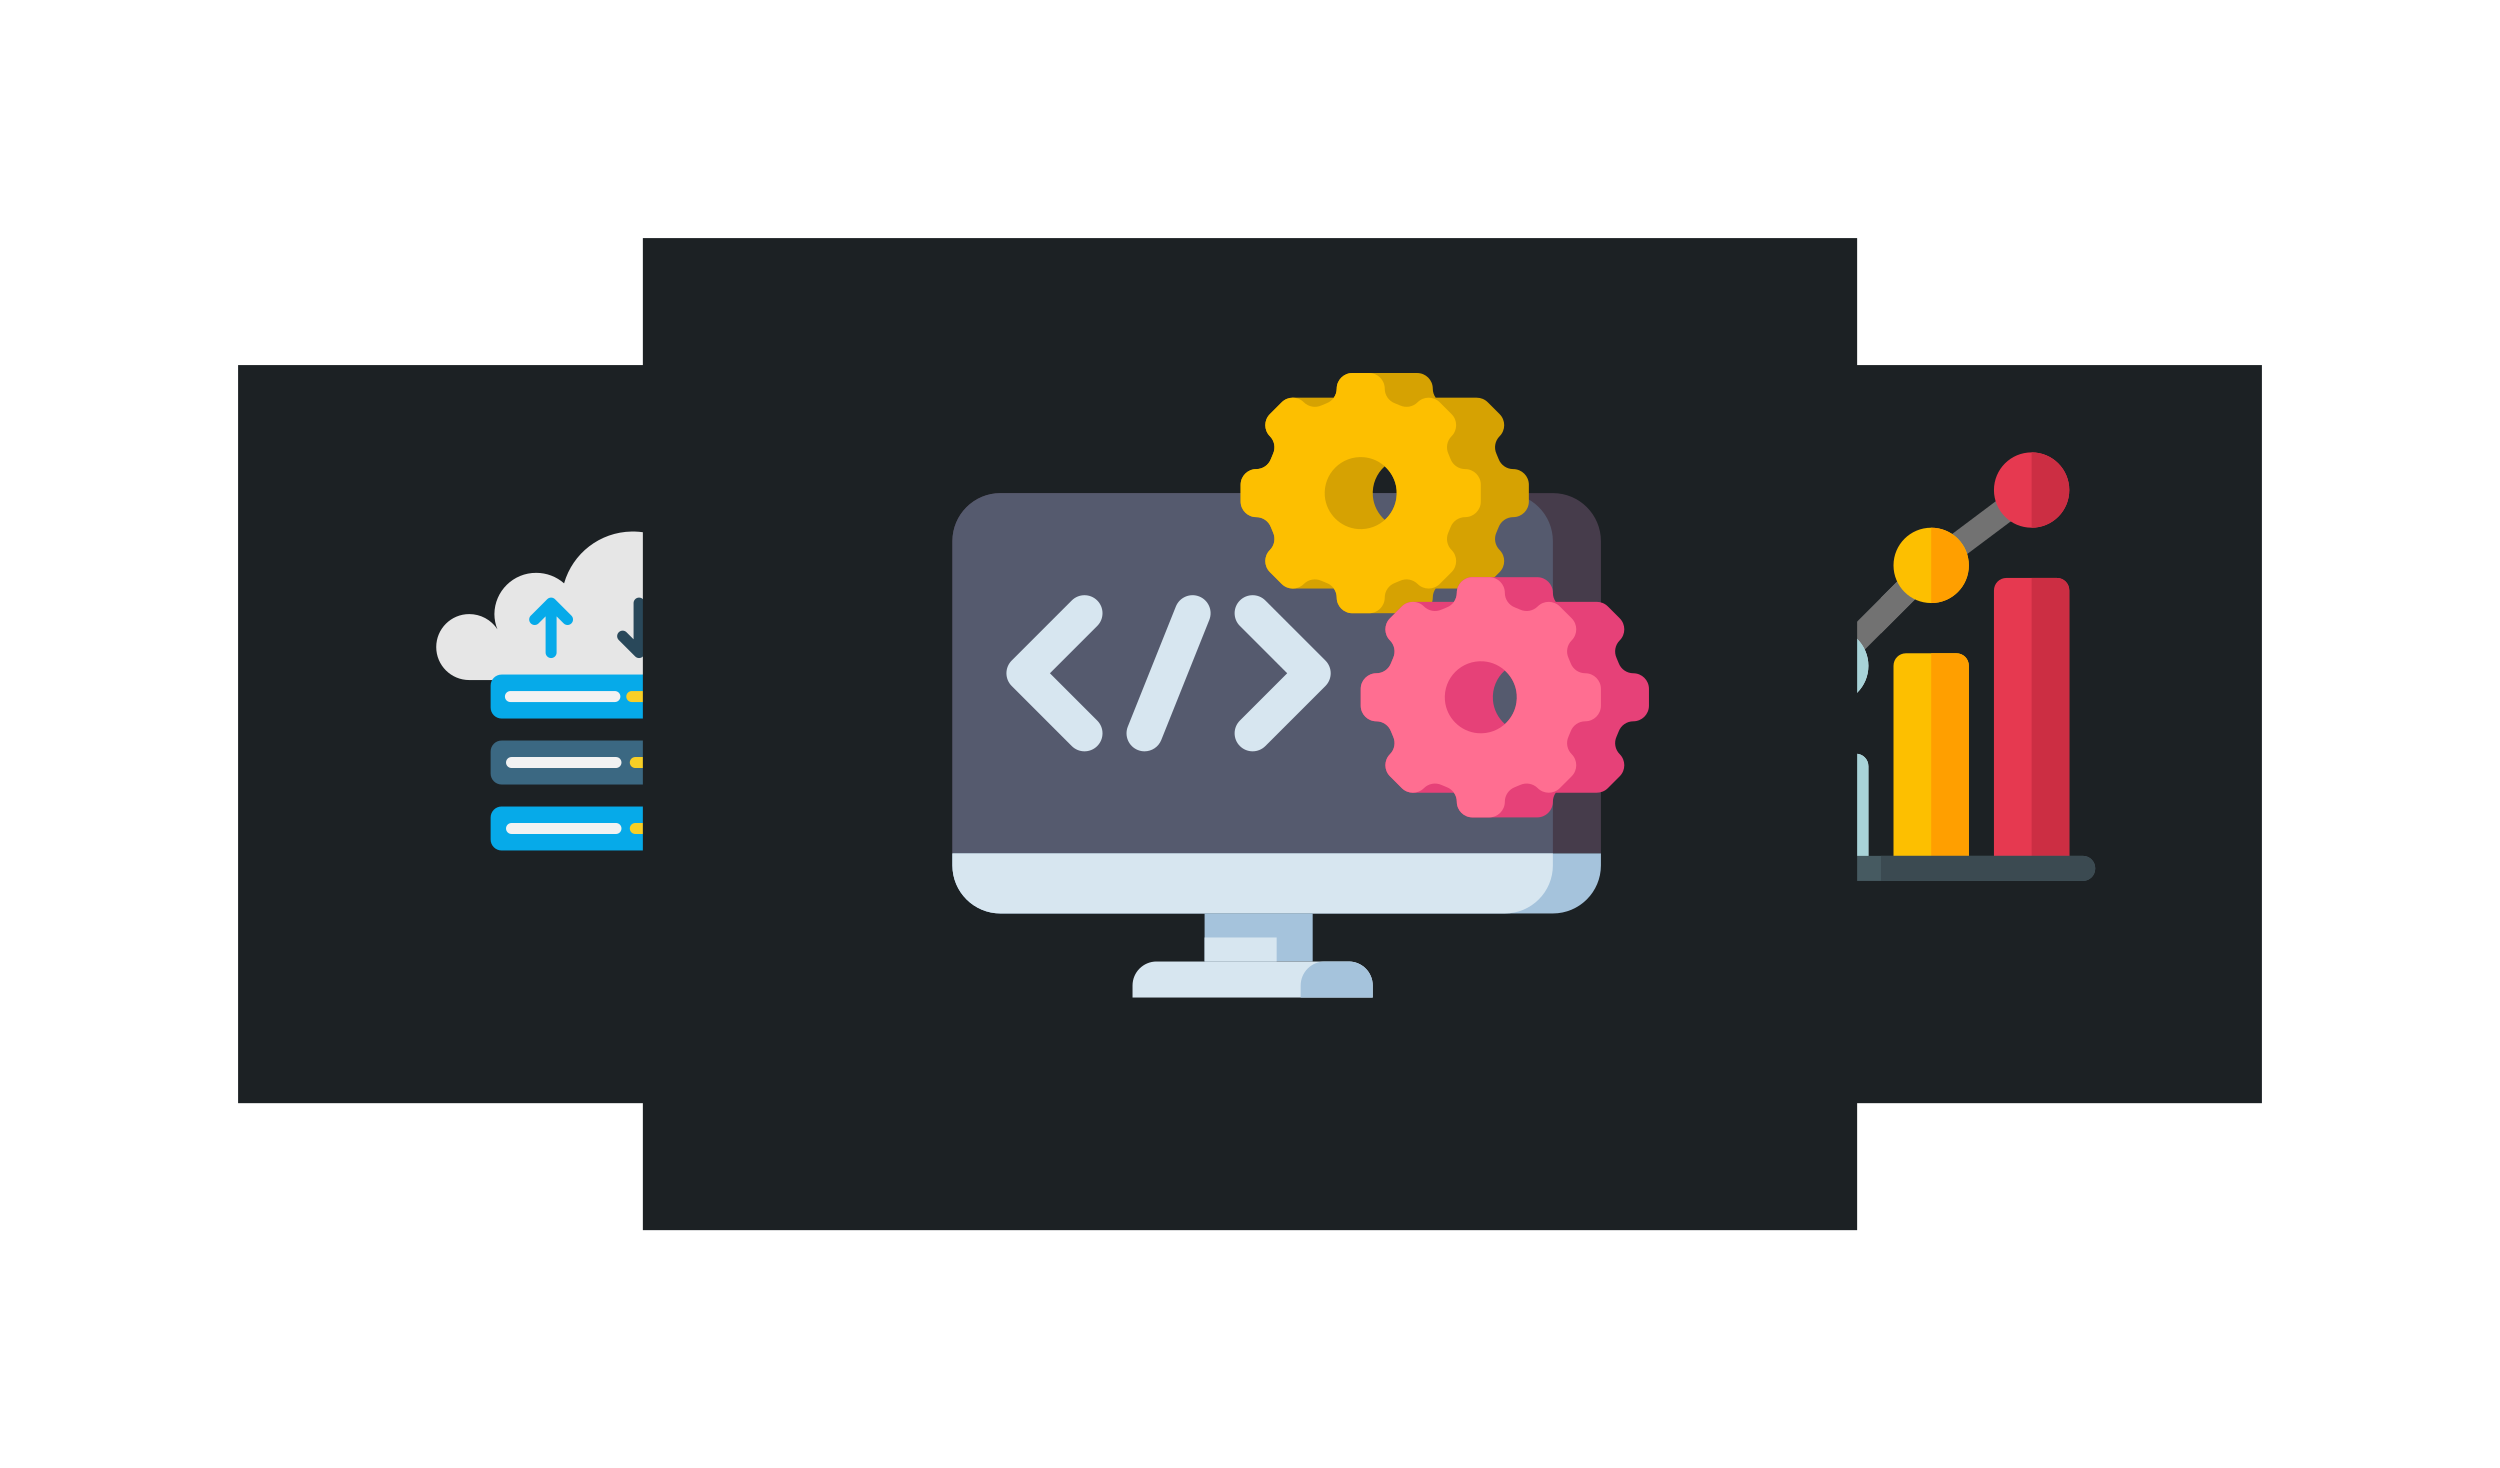 <svg width="315" height="185" viewBox="0 0 315 185" fill="none" xmlns="http://www.w3.org/2000/svg">
<g filter="url(#filter0_d)">
<rect x="170" y="42" width="115" height="93" fill="#1C2124"/>
</g>
<path d="M242.221 74.592L234.026 82.787C233.709 83.072 233.298 83.23 232.918 83.23C232.507 83.23 232.096 83.072 231.779 82.787C231.178 82.154 231.178 81.141 231.779 80.54L239.974 72.346C240.576 71.745 241.588 71.745 242.221 72.346C242.822 72.978 242.822 73.991 242.221 74.592Z" fill="#727272"/>
<path d="M242.221 74.592L237 79.813V75.32L239.974 72.346C240.575 71.745 241.588 71.745 242.221 72.346C242.822 72.978 242.822 73.991 242.221 74.592Z" fill="#727272"/>
<path d="M227.84 84.061C227.602 84.061 227.361 84.007 227.134 83.894L220.139 80.397C219.357 80.006 219.04 79.056 219.431 78.274C219.824 77.494 220.774 77.175 221.554 77.566L228.549 81.064C229.331 81.455 229.648 82.405 229.257 83.187C228.979 83.742 228.421 84.061 227.84 84.061Z" fill="#97A1A5"/>
<path d="M245.86 70.922C245.378 70.922 244.904 70.704 244.593 70.288C244.068 69.59 244.21 68.598 244.91 68.074L252.505 62.38C253.202 61.855 254.192 61.993 254.719 62.696C255.244 63.395 255.102 64.387 254.402 64.91L246.807 70.605C246.523 70.818 246.191 70.922 245.86 70.922Z" fill="#727272"/>
<path d="M218.016 72.82C215.389 72.82 213.27 74.94 213.27 77.566C213.27 80.192 215.389 82.312 218.016 82.312C220.642 82.312 222.762 80.192 222.762 77.566C222.762 74.94 220.642 72.82 218.016 72.82Z" fill="#D3D3D3"/>
<path d="M230.672 79.148C228.045 79.148 225.926 81.268 225.926 83.894C225.926 86.52 228.045 88.641 230.672 88.641C233.298 88.641 235.418 86.52 235.418 83.894C235.418 81.268 233.298 79.148 230.672 79.148Z" fill="#C6E2E7"/>
<path d="M243.328 66.492C240.702 66.492 238.582 68.612 238.582 71.238C238.582 73.864 240.702 75.984 243.328 75.984C245.955 75.984 248.074 73.864 248.074 71.238C248.074 68.612 245.955 66.492 243.328 66.492Z" fill="#FDBF00"/>
<path d="M255.984 57C253.358 57 251.238 59.12 251.238 61.746C251.238 64.372 253.358 66.492 255.984 66.492C258.611 66.492 260.73 64.372 260.73 61.746C260.73 59.12 258.611 57 255.984 57Z" fill="#E63950"/>
<path d="M260.73 74.402V108.722H251.238V74.402C251.238 73.516 251.934 72.82 252.82 72.82H259.148C260.035 72.82 260.73 73.516 260.73 74.402Z" fill="#E63950"/>
<path d="M248.074 83.894V108.722H238.582V83.894C238.582 83.008 239.278 82.312 240.164 82.312H246.492C247.378 82.312 248.074 83.008 248.074 83.894Z" fill="#FDBF00"/>
<path d="M235.418 96.551V108.722H225.926V96.551C225.926 95.665 226.622 94.969 227.508 94.969H233.836C234.722 94.969 235.418 95.665 235.418 96.551Z" fill="#C6E2E7"/>
<path d="M222.762 90.223V108.722H213.27V90.223C213.27 89.337 213.965 88.641 214.852 88.641H221.18C222.066 88.641 222.762 89.337 222.762 90.223Z" fill="#D3D3D3"/>
<path d="M255.984 66.492V57C258.611 57 260.73 59.12 260.73 61.746C260.73 64.372 258.611 66.492 255.984 66.492Z" fill="#CC2E43"/>
<path d="M260.73 74.402V108.722H255.984V72.82H259.148C260.035 72.82 260.73 73.516 260.73 74.402Z" fill="#CC2E43"/>
<path d="M243.328 75.984V66.492C245.955 66.492 248.074 68.612 248.074 71.238C248.074 73.864 245.955 75.984 243.328 75.984Z" fill="#FF9F00"/>
<path d="M248.074 83.894V108.722H243.328V82.312H246.492C247.378 82.312 248.074 83.008 248.074 83.894Z" fill="#FF9F00"/>
<path d="M230.672 88.641V79.148C233.298 79.148 235.418 81.268 235.418 83.894C235.418 86.52 233.298 88.641 230.672 88.641Z" fill="#A8D3D8"/>
<path d="M235.418 96.551V108.722H230.672V94.969H233.836C234.722 94.969 235.418 95.665 235.418 96.551Z" fill="#A8D3D8"/>
<path d="M218.016 82.312V72.82C220.642 72.82 222.762 74.94 222.762 77.566C222.762 80.192 220.642 82.312 218.016 82.312Z" fill="#A0A9AD"/>
<path d="M222.762 90.223V108.722H218.016V88.641H221.18C222.066 88.641 222.762 89.337 222.762 90.223Z" fill="#A0A9AD"/>
<path d="M264 109.418C264 110.304 263.304 111 262.418 111H211.582C210.696 111 210 110.304 210 109.418C210 108.532 210.696 107.836 211.582 107.836H262.418C263.304 107.836 264 108.532 264 109.418Z" fill="#465A61"/>
<path d="M264 109.418C264 110.304 263.304 111 262.418 111H237V107.836H262.418C263.304 107.836 264 108.532 264 109.418Z" fill="#3B4A51"/>
<g filter="url(#filter1_d)">
<rect x="30" y="42" width="115" height="93" fill="#1C2124"/>
</g>
<path d="M90.844 85.687C93.139 85.687 95 83.826 95 81.531C95 79.235 93.139 77.375 90.844 77.375C89.97 77.375 89.118 77.644 88.403 78.146C88.617 77.388 88.726 76.604 88.729 75.816C88.642 70.846 84.542 66.887 79.572 66.974C75.611 67.043 72.161 69.694 71.074 73.503C70.109 72.652 68.867 72.181 67.58 72.179C64.685 72.154 62.319 74.48 62.293 77.375C62.295 78.033 62.425 78.685 62.676 79.293C61.892 78.094 60.554 77.372 59.121 77.375C56.826 77.375 54.965 79.235 54.965 81.531C54.965 83.826 56.826 85.687 59.121 85.687" fill="#E6E6E6"/>
<path d="M63.205 93.307H86.757C87.522 93.307 88.142 93.927 88.142 94.692V97.463C88.142 98.228 87.522 98.849 86.757 98.849H63.205C62.439 98.849 61.819 98.228 61.819 97.463V94.692C61.819 93.927 62.439 93.307 63.205 93.307Z" fill="#3B6882"/>
<path d="M84.852 97.42C84.11 97.415 83.513 96.811 83.518 96.069C83.522 95.328 84.127 94.731 84.868 94.735C85.606 94.74 86.203 95.339 86.203 96.078C86.199 96.821 85.595 97.421 84.852 97.42ZM84.852 96.035L84.817 96.078C84.817 96.098 84.831 96.121 84.852 96.121V96.035Z" fill="#ED1C24"/>
<path d="M77.613 96.77H64.452C64.069 96.77 63.759 96.46 63.759 96.078C63.759 95.695 64.069 95.385 64.452 95.385H77.613C77.996 95.385 78.306 95.695 78.306 96.078C78.306 96.46 77.996 96.77 77.613 96.77Z" fill="#F2F2F2"/>
<path d="M81.89 96.77H80.048C79.665 96.77 79.355 96.46 79.355 96.078C79.355 95.695 79.665 95.385 80.048 95.385H81.89C82.273 95.385 82.583 95.695 82.583 96.078C82.583 96.46 82.273 96.77 81.89 96.77Z" fill="#F8CF26"/>
<path d="M63.205 101.619H86.757C87.522 101.619 88.142 102.24 88.142 103.005V105.776C88.142 106.541 87.522 107.161 86.757 107.161H63.205C62.439 107.161 61.819 106.541 61.819 105.776V103.005C61.819 102.24 62.439 101.619 63.205 101.619Z" fill="#06AAE9"/>
<path d="M84.852 105.733C84.11 105.728 83.513 105.123 83.518 104.382C83.522 103.641 84.127 103.043 84.868 103.048C85.606 103.052 86.203 103.652 86.203 104.39C86.199 105.134 85.595 105.734 84.852 105.733ZM84.852 104.347L84.817 104.39C84.817 104.411 84.831 104.434 84.852 104.434V104.347Z" fill="#ED1C24"/>
<path d="M77.613 105.083H64.452C64.069 105.083 63.759 104.773 63.759 104.39C63.759 104.008 64.069 103.698 64.452 103.698H77.613C77.996 103.698 78.306 104.008 78.306 104.39C78.306 104.773 77.996 105.083 77.613 105.083Z" fill="#F2F2F2"/>
<path d="M81.89 105.083H80.048C79.665 105.083 79.355 104.773 79.355 104.39C79.355 104.008 79.665 103.698 80.048 103.698H81.89C82.273 103.698 82.583 104.008 82.583 104.39C82.583 104.773 82.273 105.083 81.89 105.083Z" fill="#F8CF26"/>
<path d="M63.205 84.994H86.757C87.522 84.994 88.142 85.615 88.142 86.38V89.151C88.142 89.916 87.522 90.536 86.757 90.536H63.205C62.439 90.536 61.819 89.916 61.819 89.151V86.38C61.819 85.615 62.439 84.994 63.205 84.994Z" fill="#06AAE9"/>
<path d="M84.641 89.151C83.986 89.15 83.425 88.682 83.308 88.038C83.245 87.688 83.325 87.328 83.531 87.037C83.963 86.427 84.808 86.282 85.419 86.715C85.708 86.92 85.905 87.23 85.969 87.578C86.032 87.929 85.952 88.29 85.746 88.58C85.539 88.876 85.222 89.075 84.867 89.134C84.792 89.146 84.716 89.151 84.641 89.151ZM84.636 87.765L84.605 87.82C84.605 87.835 84.609 87.849 84.64 87.852L84.636 87.765Z" fill="#ED1C24"/>
<path d="M77.474 88.458H64.313C63.93 88.458 63.62 88.148 63.62 87.765C63.62 87.383 63.93 87.073 64.313 87.073H77.474C77.857 87.073 78.167 87.383 78.167 87.765C78.167 88.148 77.857 88.458 77.474 88.458Z" fill="#F2F2F2"/>
<path d="M81.448 88.458H79.605C79.223 88.458 78.912 88.148 78.912 87.765C78.912 87.383 79.223 87.073 79.605 87.073H81.448C81.83 87.073 82.14 87.383 82.14 87.765C82.14 88.148 81.83 88.458 81.448 88.458Z" fill="#F8CF26"/>
<path d="M72.007 77.577L69.929 75.499C69.658 75.229 69.22 75.229 68.949 75.499L66.871 77.577C66.606 77.853 66.613 78.291 66.888 78.557C67.157 78.816 67.582 78.816 67.851 78.557L68.746 77.661V82.223C68.746 82.606 69.057 82.916 69.439 82.916C69.822 82.916 70.132 82.606 70.132 82.223V77.661L71.028 78.557C71.303 78.823 71.741 78.815 72.007 78.54C72.266 78.271 72.266 77.846 72.007 77.577Z" fill="#06AAE9"/>
<path d="M83.09 79.656C82.82 79.385 82.381 79.385 82.111 79.656L81.215 80.551V75.989C81.215 75.606 80.905 75.296 80.522 75.296C80.14 75.296 79.83 75.606 79.83 75.989V80.551L78.934 79.656C78.659 79.39 78.22 79.397 77.955 79.673C77.695 79.941 77.695 80.367 77.955 80.635L80.033 82.713C80.303 82.984 80.742 82.984 81.012 82.713L83.09 80.635C83.361 80.365 83.361 79.926 83.09 79.656Z" fill="#29485A"/>
<g filter="url(#filter2_d)">
<rect x="81" y="26" width="153" height="125" fill="#1C2124"/>
</g>
<path d="M201.716 107.53H120V68.186C120 64.843 122.71 62.133 126.053 62.133H195.663C199.006 62.133 201.716 64.843 201.716 68.186V107.53Z" fill="#463C4B"/>
<path d="M195.663 107.53H120V68.186C120 64.843 122.71 62.133 126.053 62.133H189.61C192.953 62.133 195.663 64.843 195.663 68.186V107.53Z" fill="#555A6E"/>
<path d="M126.053 115.096H195.662C199.005 115.096 201.715 112.386 201.715 109.043V107.53H120V109.043C120 112.386 122.71 115.096 126.053 115.096Z" fill="#A5C3DC"/>
<path d="M189.609 115.096H126.053C122.71 115.096 120 112.386 120 109.043V107.53H195.662V109.043C195.662 112.386 192.952 115.096 189.609 115.096Z" fill="#D7E6F0"/>
<path d="M151.778 115.096H165.397V121.149H151.778V115.096Z" fill="#A5C3DC"/>
<path d="M151.778 118.123H160.858V121.149H151.778V118.123Z" fill="#D7E6F0"/>
<path d="M172.964 125.689H142.699V124.176C142.699 122.504 144.054 121.149 145.725 121.149H169.937C171.609 121.149 172.964 122.504 172.964 124.176V125.689Z" fill="#D7E6F0"/>
<path d="M172.964 125.689H163.884V124.176C163.884 122.504 165.239 121.149 166.911 121.149H169.937C171.609 121.149 172.964 122.504 172.964 124.176V125.689Z" fill="#A5C3DC"/>
<path d="M136.646 94.668C136.065 94.668 135.484 94.446 135.041 94.003L127.475 86.437C126.588 85.55 126.588 84.113 127.475 83.226L135.041 75.66C135.927 74.774 137.365 74.774 138.251 75.66C139.138 76.547 139.138 77.984 138.251 78.87L132.29 84.832L138.251 90.793C139.138 91.679 139.138 93.116 138.251 94.003C137.808 94.446 137.227 94.668 136.646 94.668Z" fill="#D7E6F0"/>
<path d="M157.831 94.667C157.25 94.667 156.669 94.445 156.226 94.002C155.34 93.116 155.34 91.679 156.226 90.792L162.187 84.831L156.226 78.87C155.34 77.983 155.34 76.546 156.226 75.66C157.113 74.773 158.55 74.773 159.436 75.66L167.003 83.226C167.889 84.112 167.889 85.549 167.003 86.436L159.436 94.002C158.993 94.445 158.412 94.667 157.831 94.667Z" fill="#D7E6F0"/>
<path d="M144.211 94.668C143.931 94.668 143.646 94.616 143.369 94.505C142.205 94.04 141.639 92.718 142.105 91.554L148.158 76.422C148.623 75.258 149.944 74.692 151.108 75.157C152.272 75.623 152.838 76.944 152.373 78.108L146.32 93.24C145.965 94.128 145.112 94.668 144.211 94.668Z" fill="#D7E6F0"/>
<path d="M190.666 59.106C189.847 59.106 189.116 58.6 188.824 57.835C188.739 57.612 188.648 57.392 188.55 57.175C188.213 56.426 188.369 55.548 188.95 54.967L188.951 54.966C189.721 54.196 189.721 52.948 188.951 52.178L187.458 50.686C187.073 50.301 186.569 50.109 186.065 50.109H180.894C180.663 49.783 180.531 49.389 180.531 48.971C180.531 47.883 179.648 47 178.56 47H170.396C169.307 47 168.425 47.883 168.425 48.971C168.425 49.389 168.292 49.783 168.062 50.109H162.891C162.387 50.109 161.882 50.301 161.497 50.686L160.005 52.178C159.235 52.948 159.235 54.196 160.005 54.966L160.006 54.967C160.587 55.548 160.743 56.426 160.405 57.175C160.308 57.392 160.216 57.612 160.131 57.835C159.84 58.6 159.108 59.106 158.29 59.106C157.202 59.106 156.319 59.989 156.319 61.077V63.188C156.319 64.277 157.202 65.159 158.29 65.159C159.108 65.159 159.84 65.665 160.131 66.43C160.216 66.653 160.308 66.873 160.405 67.09C160.743 67.839 160.587 68.717 160.006 69.298L160.005 69.299C159.235 70.069 159.235 71.317 160.005 72.087L161.497 73.579C161.882 73.964 162.387 74.156 162.891 74.156H168.062C168.292 74.482 168.425 74.876 168.425 75.294C168.425 76.382 169.307 77.265 170.396 77.265H178.559C179.648 77.265 180.531 76.382 180.531 75.294C180.531 74.876 180.663 74.482 180.894 74.156H186.064C186.569 74.156 187.073 73.964 187.458 73.579L188.95 72.087C189.72 71.317 189.72 70.069 188.95 69.299L188.95 69.298C188.369 68.717 188.212 67.839 188.55 67.09C188.648 66.873 188.739 66.653 188.824 66.43C189.116 65.665 189.847 65.159 190.665 65.159C191.754 65.159 192.636 64.277 192.636 63.188V61.077C192.637 59.989 191.754 59.106 190.666 59.106ZM172.979 62.501C172.862 61.013 173.463 59.661 174.472 58.754C175.317 59.511 175.883 60.575 175.976 61.764C176.094 63.252 175.493 64.604 174.484 65.511C173.639 64.754 173.073 63.69 172.979 62.501Z" fill="#D6A202"/>
<path d="M186.583 63.188V61.077C186.583 59.988 185.7 59.106 184.612 59.106C183.793 59.106 183.062 58.6 182.77 57.835C182.685 57.612 182.594 57.392 182.496 57.175C182.159 56.426 182.315 55.548 182.896 54.967L182.897 54.966C183.667 54.196 183.667 52.948 182.897 52.178L181.404 50.686C180.635 49.916 179.386 49.916 178.617 50.686L178.616 50.687C178.035 51.267 177.157 51.424 176.408 51.086C176.191 50.989 175.971 50.897 175.748 50.812C174.983 50.521 174.477 49.789 174.477 48.971C174.477 47.883 173.594 47 172.506 47H170.395C169.307 47 168.424 47.883 168.424 48.971C168.424 49.79 167.918 50.521 167.153 50.812C166.93 50.898 166.71 50.989 166.493 51.087C165.744 51.424 164.866 51.268 164.285 50.687L164.284 50.686C163.514 49.916 162.266 49.916 161.496 50.686L160.004 52.178C159.234 52.948 159.234 54.196 160.004 54.966L160.005 54.967C160.586 55.548 160.742 56.427 160.405 57.175C160.307 57.392 160.216 57.612 160.13 57.835C159.839 58.6 159.108 59.106 158.289 59.106C157.201 59.106 156.318 59.989 156.318 61.078V63.188C156.318 64.277 157.201 65.159 158.289 65.159C159.108 65.159 159.839 65.665 160.13 66.43C160.216 66.653 160.307 66.873 160.405 67.09C160.742 67.839 160.586 68.718 160.005 69.299L160.004 69.299C159.234 70.069 159.234 71.317 160.004 72.087L161.496 73.579C162.266 74.349 163.514 74.349 164.284 73.579L164.285 73.579C164.866 72.998 165.744 72.841 166.493 73.179C166.71 73.276 166.93 73.368 167.153 73.453C167.918 73.744 168.424 74.476 168.424 75.294C168.424 76.383 169.307 77.266 170.395 77.266H172.506C173.595 77.266 174.477 76.383 174.477 75.294C174.477 74.476 174.983 73.744 175.748 73.453C175.971 73.368 176.191 73.277 176.408 73.179C177.157 72.841 178.035 72.998 178.616 73.579L178.617 73.579C179.387 74.349 180.635 74.349 181.405 73.579L182.897 72.087C183.667 71.317 183.667 70.069 182.897 69.299L182.896 69.299C182.315 68.718 182.159 67.839 182.496 67.09C182.594 66.874 182.686 66.653 182.771 66.43C183.062 65.665 183.793 65.159 184.612 65.159C185.7 65.159 186.583 64.276 186.583 63.188ZM175.976 61.764C176.196 64.561 173.879 66.878 171.082 66.658C168.882 66.484 167.099 64.701 166.925 62.501C166.705 59.704 169.021 57.387 171.819 57.607C174.019 57.781 175.802 59.563 175.976 61.764Z" fill="#FDBF00"/>
<path d="M205.798 84.832C204.98 84.832 204.248 84.325 203.957 83.561C203.872 83.338 203.78 83.118 203.683 82.901C203.345 82.152 203.501 81.273 204.082 80.692L204.083 80.692C204.853 79.922 204.853 78.674 204.083 77.904L202.591 76.412C202.206 76.027 201.701 75.834 201.197 75.834H196.026C195.796 75.509 195.663 75.114 195.663 74.697C195.663 73.608 194.781 72.726 193.692 72.726H185.529C184.44 72.726 183.557 73.608 183.557 74.697C183.557 75.114 183.425 75.509 183.194 75.834H178.024C177.519 75.834 177.015 76.027 176.63 76.412L175.138 77.904C174.368 78.674 174.368 79.922 175.138 80.692L175.138 80.692C175.719 81.273 175.876 82.152 175.538 82.901C175.44 83.117 175.349 83.338 175.264 83.561C174.972 84.325 174.241 84.832 173.423 84.832C172.334 84.832 171.452 85.714 171.452 86.803V88.913C171.452 90.002 172.334 90.885 173.423 90.885C174.241 90.885 174.972 91.391 175.264 92.156C175.349 92.379 175.44 92.599 175.538 92.816C175.876 93.564 175.719 94.443 175.138 95.024L175.138 95.025C174.368 95.794 174.368 97.043 175.138 97.812L176.63 99.305C177.015 99.69 177.519 99.882 178.024 99.882H183.194C183.425 100.207 183.557 100.602 183.557 101.019C183.557 102.108 184.44 102.991 185.529 102.991H193.692C194.781 102.991 195.663 102.108 195.663 101.019C195.663 100.602 195.796 100.207 196.026 99.882H201.197C201.701 99.882 202.206 99.69 202.591 99.305L204.083 97.812C204.853 97.043 204.853 95.794 204.083 95.025L204.082 95.024C203.501 94.443 203.345 93.564 203.683 92.816C203.78 92.599 203.872 92.379 203.957 92.156C204.248 91.391 204.98 90.885 205.798 90.885C206.886 90.885 207.769 90.002 207.769 88.913V86.803C207.769 85.714 206.886 84.832 205.798 84.832ZM188.111 88.227C187.994 86.738 188.595 85.387 189.604 84.48C190.449 85.237 191.015 86.301 191.109 87.49C191.226 88.978 190.625 90.33 189.616 91.236C188.771 90.479 188.205 89.415 188.111 88.227Z" fill="#E64178"/>
<path d="M201.715 88.913V86.802C201.715 85.714 200.833 84.831 199.744 84.831C198.926 84.831 198.194 84.325 197.903 83.56C197.818 83.337 197.726 83.117 197.629 82.9C197.291 82.151 197.447 81.273 198.028 80.692L198.029 80.691C198.799 79.921 198.799 78.673 198.029 77.903L196.537 76.411C195.767 75.641 194.519 75.641 193.749 76.411L193.748 76.412C193.167 76.993 192.289 77.149 191.54 76.812C191.323 76.714 191.103 76.622 190.88 76.537C190.116 76.246 189.609 75.514 189.609 74.696C189.609 73.608 188.727 72.725 187.638 72.725H185.528C184.439 72.725 183.556 73.608 183.556 74.696C183.556 75.514 183.05 76.246 182.285 76.537C182.062 76.622 181.842 76.714 181.625 76.812C180.877 77.149 179.998 76.993 179.417 76.412L179.417 76.411C178.647 75.641 177.399 75.641 176.629 76.411L175.136 77.903C174.367 78.673 174.367 79.921 175.136 80.691L175.137 80.692C175.718 81.273 175.875 82.151 175.537 82.9C175.439 83.117 175.348 83.337 175.263 83.56C174.971 84.325 174.24 84.831 173.422 84.831C172.333 84.831 171.45 85.714 171.45 86.802V88.913C171.45 90.002 172.333 90.884 173.422 90.884C174.24 90.884 174.971 91.39 175.263 92.155C175.348 92.378 175.439 92.598 175.537 92.815C175.875 93.564 175.718 94.442 175.137 95.023L175.136 95.024C174.367 95.794 174.367 97.042 175.136 97.812L176.629 99.304C177.399 100.074 178.647 100.074 179.417 99.304L179.417 99.303C179.998 98.722 180.877 98.566 181.625 98.904C181.842 99.001 182.062 99.093 182.285 99.178C183.05 99.469 183.556 100.201 183.556 101.019C183.556 102.108 184.439 102.99 185.528 102.99H187.638C188.727 102.99 189.609 102.108 189.609 101.019C189.609 100.201 190.116 99.469 190.88 99.178C191.103 99.093 191.323 99.001 191.54 98.904C192.289 98.566 193.168 98.723 193.748 99.303L193.749 99.304C194.519 100.074 195.767 100.074 196.537 99.304L198.029 97.812C198.799 97.042 198.799 95.794 198.029 95.024L198.028 95.023C197.447 94.442 197.291 93.564 197.629 92.815C197.726 92.598 197.818 92.378 197.903 92.155C198.194 91.39 198.926 90.884 199.744 90.884C200.833 90.884 201.715 90.002 201.715 88.913ZM191.108 87.489C191.329 90.287 189.012 92.603 186.215 92.383C184.014 92.209 182.231 90.427 182.058 88.226C181.837 85.429 184.154 83.112 186.951 83.332C189.152 83.506 190.935 85.289 191.108 87.489Z" fill="#FF6E91"/>
<defs>
<filter id="filter0_d" x="140" y="16" width="175" height="153" filterUnits="userSpaceOnUse" color-interpolation-filters="sRGB">
<feFlood flood-opacity="0" result="BackgroundImageFix"/>
<feColorMatrix in="SourceAlpha" type="matrix" values="0 0 0 0 0 0 0 0 0 0 0 0 0 0 0 0 0 0 127 0"/>
<feOffset dy="4"/>
<feGaussianBlur stdDeviation="15"/>
<feColorMatrix type="matrix" values="0 0 0 0 0 0 0 0 0 0 0 0 0 0 0 0 0 0 0.5 0"/>
<feBlend mode="normal" in2="BackgroundImageFix" result="effect1_dropShadow"/>
<feBlend mode="normal" in="SourceGraphic" in2="effect1_dropShadow" result="shape"/>
</filter>
<filter id="filter1_d" x="0" y="16" width="175" height="153" filterUnits="userSpaceOnUse" color-interpolation-filters="sRGB">
<feFlood flood-opacity="0" result="BackgroundImageFix"/>
<feColorMatrix in="SourceAlpha" type="matrix" values="0 0 0 0 0 0 0 0 0 0 0 0 0 0 0 0 0 0 127 0"/>
<feOffset dy="4"/>
<feGaussianBlur stdDeviation="15"/>
<feColorMatrix type="matrix" values="0 0 0 0 0 0 0 0 0 0 0 0 0 0 0 0 0 0 0.5 0"/>
<feBlend mode="normal" in2="BackgroundImageFix" result="effect1_dropShadow"/>
<feBlend mode="normal" in="SourceGraphic" in2="effect1_dropShadow" result="shape"/>
</filter>
<filter id="filter2_d" x="51" y="0" width="213" height="185" filterUnits="userSpaceOnUse" color-interpolation-filters="sRGB">
<feFlood flood-opacity="0" result="BackgroundImageFix"/>
<feColorMatrix in="SourceAlpha" type="matrix" values="0 0 0 0 0 0 0 0 0 0 0 0 0 0 0 0 0 0 127 0"/>
<feOffset dy="4"/>
<feGaussianBlur stdDeviation="15"/>
<feColorMatrix type="matrix" values="0 0 0 0 0 0 0 0 0 0 0 0 0 0 0 0 0 0 0.5 0"/>
<feBlend mode="normal" in2="BackgroundImageFix" result="effect1_dropShadow"/>
<feBlend mode="normal" in="SourceGraphic" in2="effect1_dropShadow" result="shape"/>
</filter>
</defs>
</svg>
